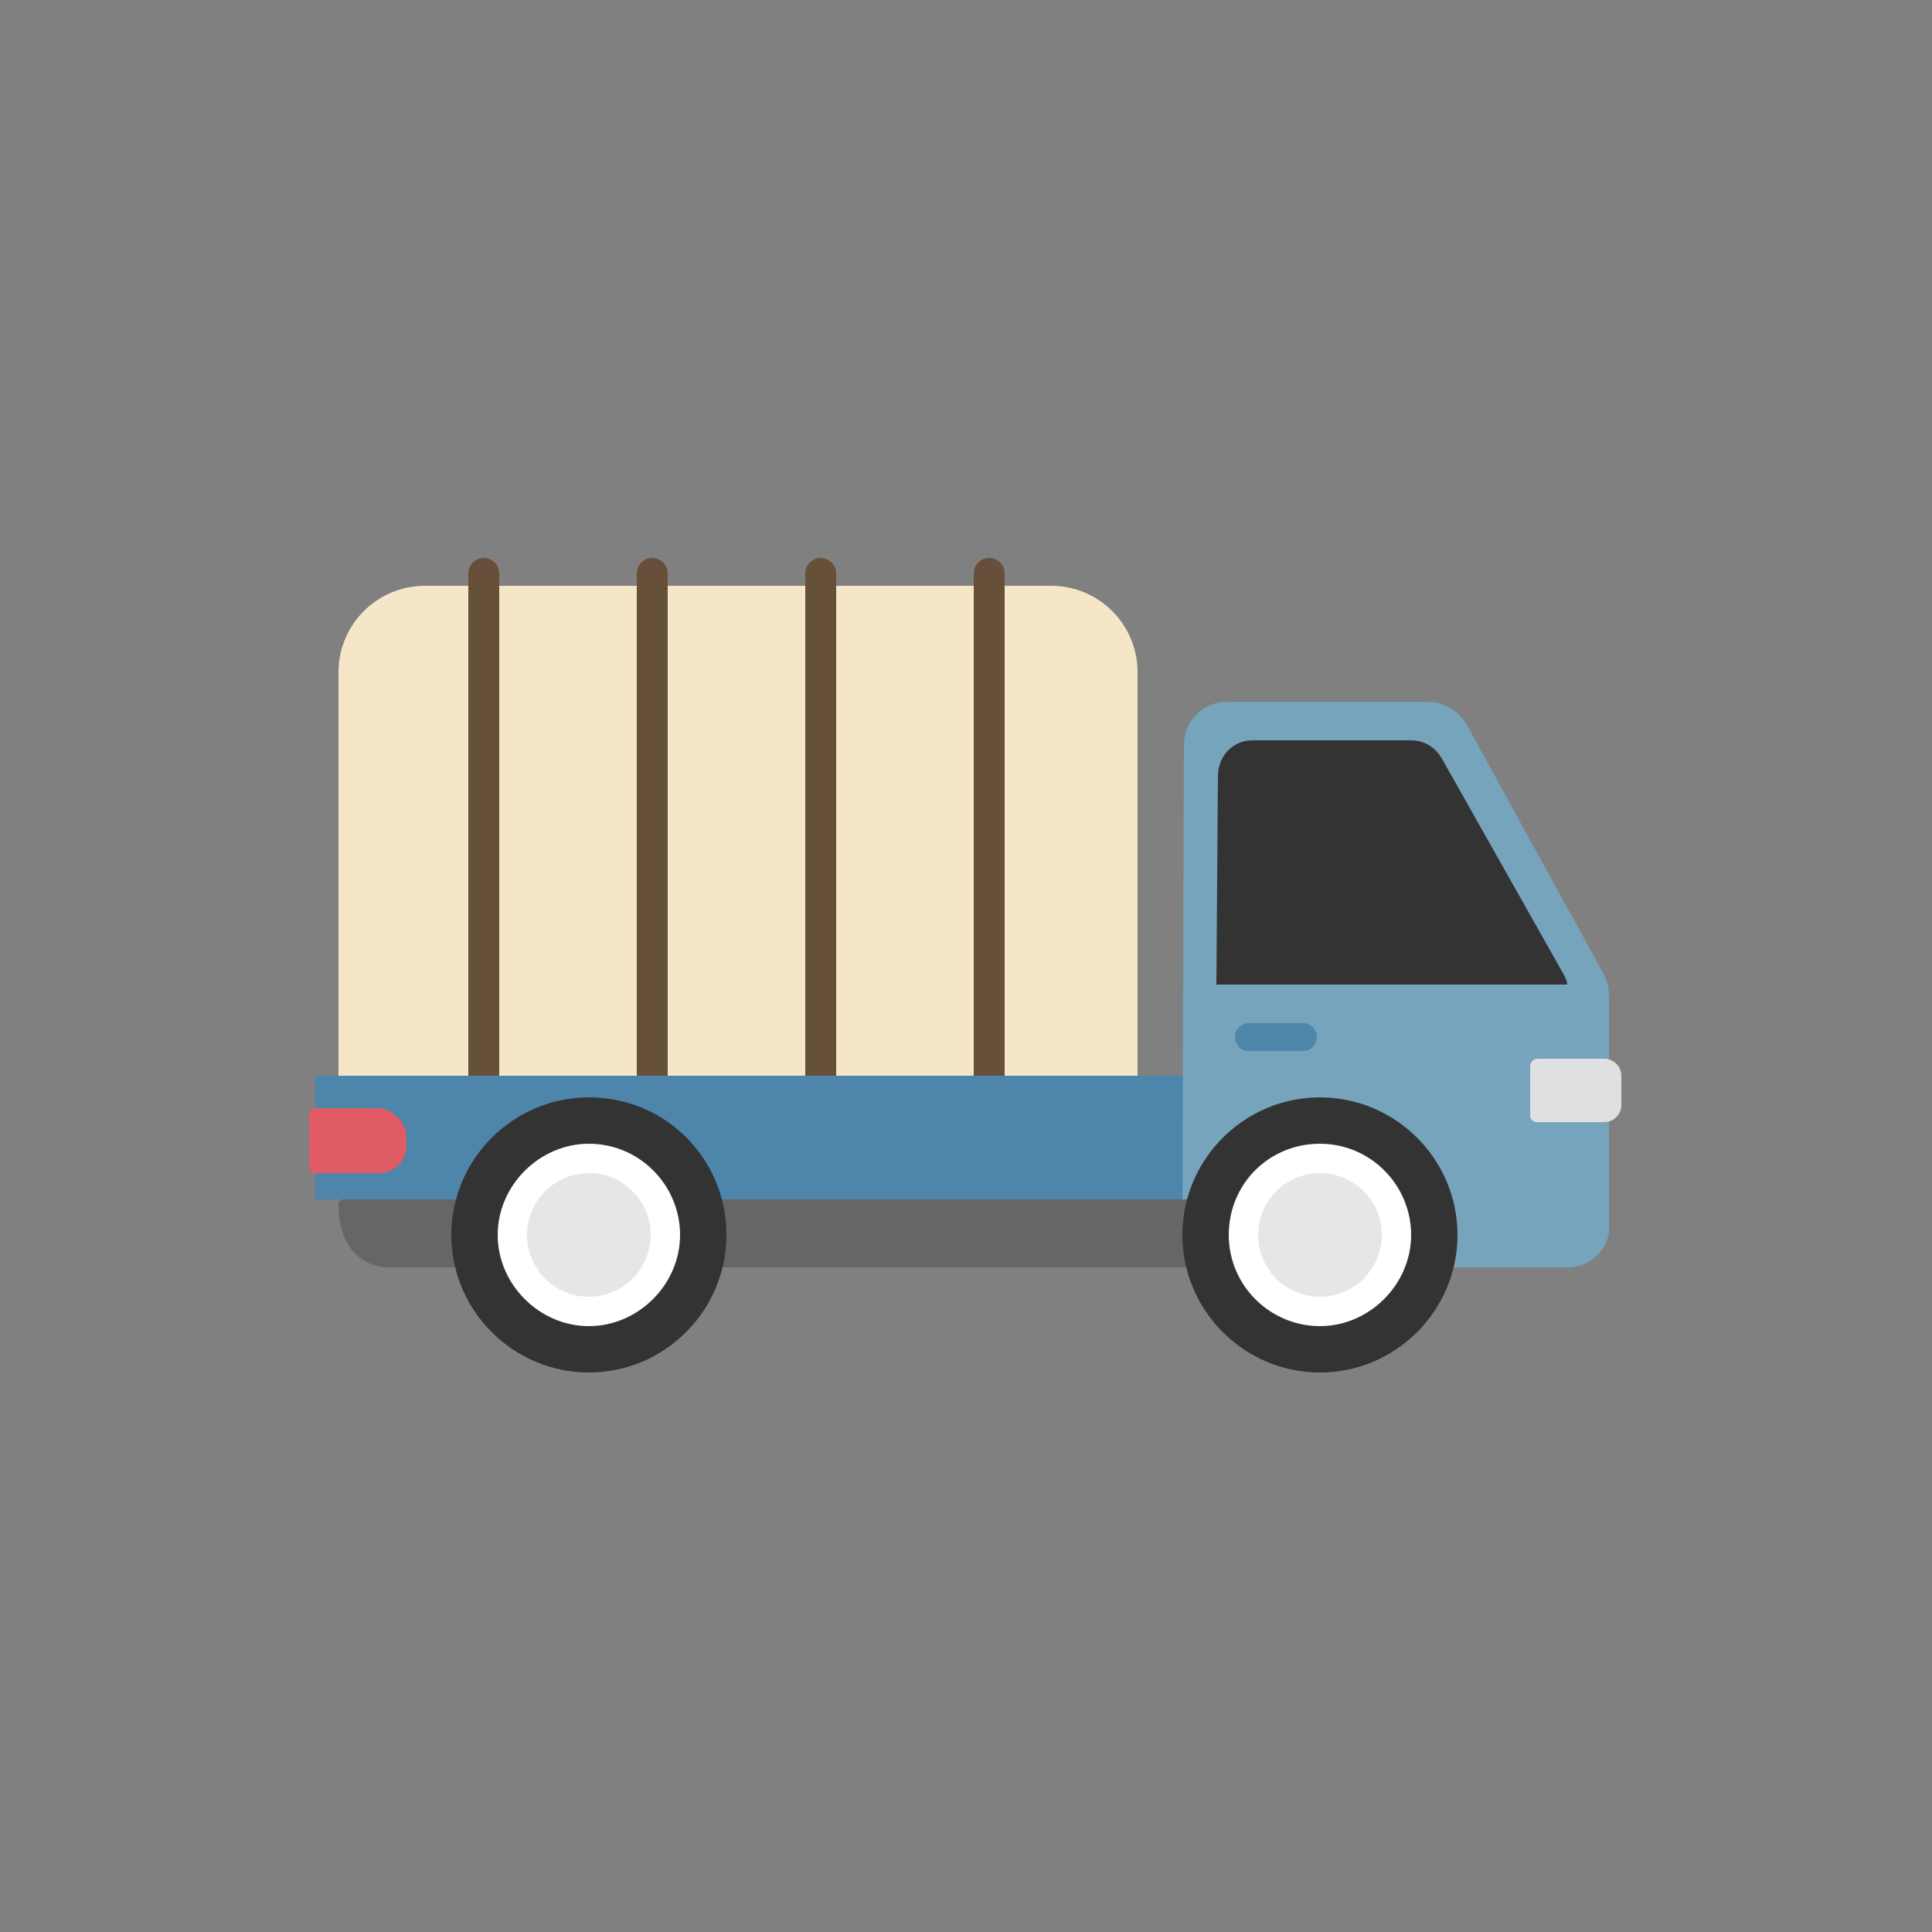 <?xml version="1.0" encoding="utf-8"?><svg xml:space="preserve" viewBox="0 0 100 100" y="0" x="0" xmlns="http://www.w3.org/2000/svg" id="圖層_1" version="1.1" width="200px" height="200px" xmlns:xlink="http://www.w3.org/1999/xlink" style="width:100%;height:100%;background-size:initial;background-repeat-y:initial;background-repeat-x:initial;background-position-y:initial;background-position-x:initial;background-origin:initial;background-image:initial;background-color:rgb(255, 255, 255);background-clip:initial;background-attachment:initial;animation-play-state:paused" ><rect x="0" y="0" width="100" height="100" fill="#808080" stroke="none"/><g class="ldl-scale" style="transform-origin:50% 50%;transform:rotate(0deg) scale(0.8, 0.8);animation-play-state:paused" ><path fill="#f5e6c8" d="M15 64.3h40.5c3.1 0 5.6-2.5 5.6-5.6V31c0-3.1-2.5-5.6-5.6-5.6H15c-3.1 0-5.6 2.5-5.6 5.6v27.7c0 3.1 2.5 5.6 5.6 5.6z" style="fill:rgb(245, 230, 200);animation-play-state:paused" ></path>
<path fill="#66503a" d="M51.5 58.5c-.5 0-1-.4-1-1V24.6c0-.5.4-1 1-1 .5 0 1 .4 1 1v32.9c0 .6-.4 1-1 1z" style="fill:rgb(102, 80, 58);animation-play-state:paused" ></path>
<path fill="#66503a" d="M40.6 58.5c-.5 0-1-.4-1-1V24.6c0-.5.4-1 1-1 .5 0 1 .4 1 1v32.9c0 .6-.4 1-1 1z" style="fill:rgb(102, 80, 58);animation-play-state:paused" ></path>
<path fill="#66503a" d="M29.7 58.5c-.5 0-1-.4-1-1V24.6c0-.5.4-1 1-1 .5 0 1 .4 1 1v32.9c0 .6-.4 1-1 1z" style="fill:rgb(102, 80, 58);animation-play-state:paused" ></path>
<path fill="#66503a" d="M18.8 58.5c-.5 0-1-.4-1-1V24.6c0-.5.4-1 1-1 .5 0 1 .4 1 1v32.9c0 .6-.4 1-1 1z" style="fill:rgb(102, 80, 58);animation-play-state:paused" ></path>
<path d="M7.9 57.1h56.7v8H7.9z" fill="#4d85ab" style="fill:rgb(77, 133, 171);animation-play-state:paused" ></path>
<path fill="#e15b64" d="M11.9 59.2h-4c-.2 0-.4.2-.4.4V63c0 .2.2.4.4.4H12c1 0 1.8-.8 1.8-1.8v-.5c0-1-.9-1.9-1.9-1.9z" style="fill:rgb(225, 91, 100);animation-play-state:paused" ></path>
<path fill="#77a4bd" d="M88.9 69.5H66.8c-1.6 0-2.8-1.3-2.8-2.8l.1-31c0-1.6 1.3-2.8 2.8-2.8h13c1 0 2 .6 2.5 1.5l8.9 16.2c.2.4.3.9.3 1.4v14.8c.1 1.5-1.2 2.7-2.7 2.7z" style="fill:rgb(119, 164, 189);animation-play-state:paused" ></path>
<path fill="#666" d="M73.5 65.1H9.7s-.3 0-.3.4c0 2.4 1.3 4 3.3 4h60.8c1 0 1.7-1 1.7-2.2 0-1.2-.8-2.2-1.7-2.2z" style="fill:rgb(102, 102, 102);animation-play-state:paused" ></path>
<g style="animation-play-state:paused" ><circle fill="#fff" r="7.4" cy="67.4" cx="25.6" style="fill:rgb(255, 255, 255);animation-play-state:paused" ></circle>
<path fill="#333" d="M25.6 61.5c3.3 0 5.9 2.7 5.9 5.9s-2.7 5.9-5.9 5.9-5.9-2.7-5.9-5.9 2.7-5.9 5.9-5.9m0-3c-4.9 0-8.9 4-8.9 8.9s4 8.9 8.9 8.9 8.9-4 8.9-8.9-3.9-8.9-8.9-8.9z" style="fill:rgb(51, 51, 51);animation-play-state:paused" ></path></g>
<g style="animation-play-state:paused" ><circle fill="#e6e6e6" r="4" cy="67.4" cx="25.6" style="fill:rgb(230, 230, 230);animation-play-state:paused" ></circle></g>
<g style="animation-play-state:paused" ><circle fill="#fff" r="7.4" cy="67.4" cx="72.9" style="fill:rgb(255, 255, 255);animation-play-state:paused" ></circle>
<path fill="#333" d="M72.9 61.5c3.3 0 5.9 2.7 5.9 5.9s-2.7 5.9-5.9 5.9-5.9-2.6-5.9-5.9 2.6-5.9 5.9-5.9m0-3c-4.9 0-8.9 4-8.9 8.9s4 8.9 8.9 8.9 8.9-4 8.9-8.9-4-8.9-8.9-8.9z" style="fill:rgb(51, 51, 51);animation-play-state:paused" ></path></g>
<g style="animation-play-state:paused" ><circle fill="#e6e6e6" r="4" cy="67.4" cx="72.9" style="fill:rgb(230, 230, 230);animation-play-state:paused" ></circle></g>
<path fill="#e0e0e0" d="M86.9 60.1h4.4c.6 0 1.1-.5 1.1-1.1v-1.9c0-.6-.5-1.1-1.1-1.1H87c-.3 0-.5.2-.5.5v3.2c0 .2.2.4.4.4z" style="fill:rgb(224, 224, 224);animation-play-state:paused" ></path>
<path fill="#333" d="M80.8 36.6c-.4-.7-1.1-1.2-2-1.2H68.5c-1.2 0-2.2 1-2.2 2.3l-.1 13.5h22.7c0-.2-.1-.4-.2-.6l-7.9-14z" style="fill:rgb(51, 51, 51);animation-play-state:paused" ></path>
<path fill="#4d85ab" d="M71.8 55.5h-3.5c-.5 0-.9-.4-.9-.9s.4-.9.9-.9h3.5c.5 0 .9.4.9.9s-.4.9-.9.9z" style="fill:rgb(77, 133, 171);animation-play-state:paused" ></path>
</g><!-- generated by https://loading.io/ --></svg>